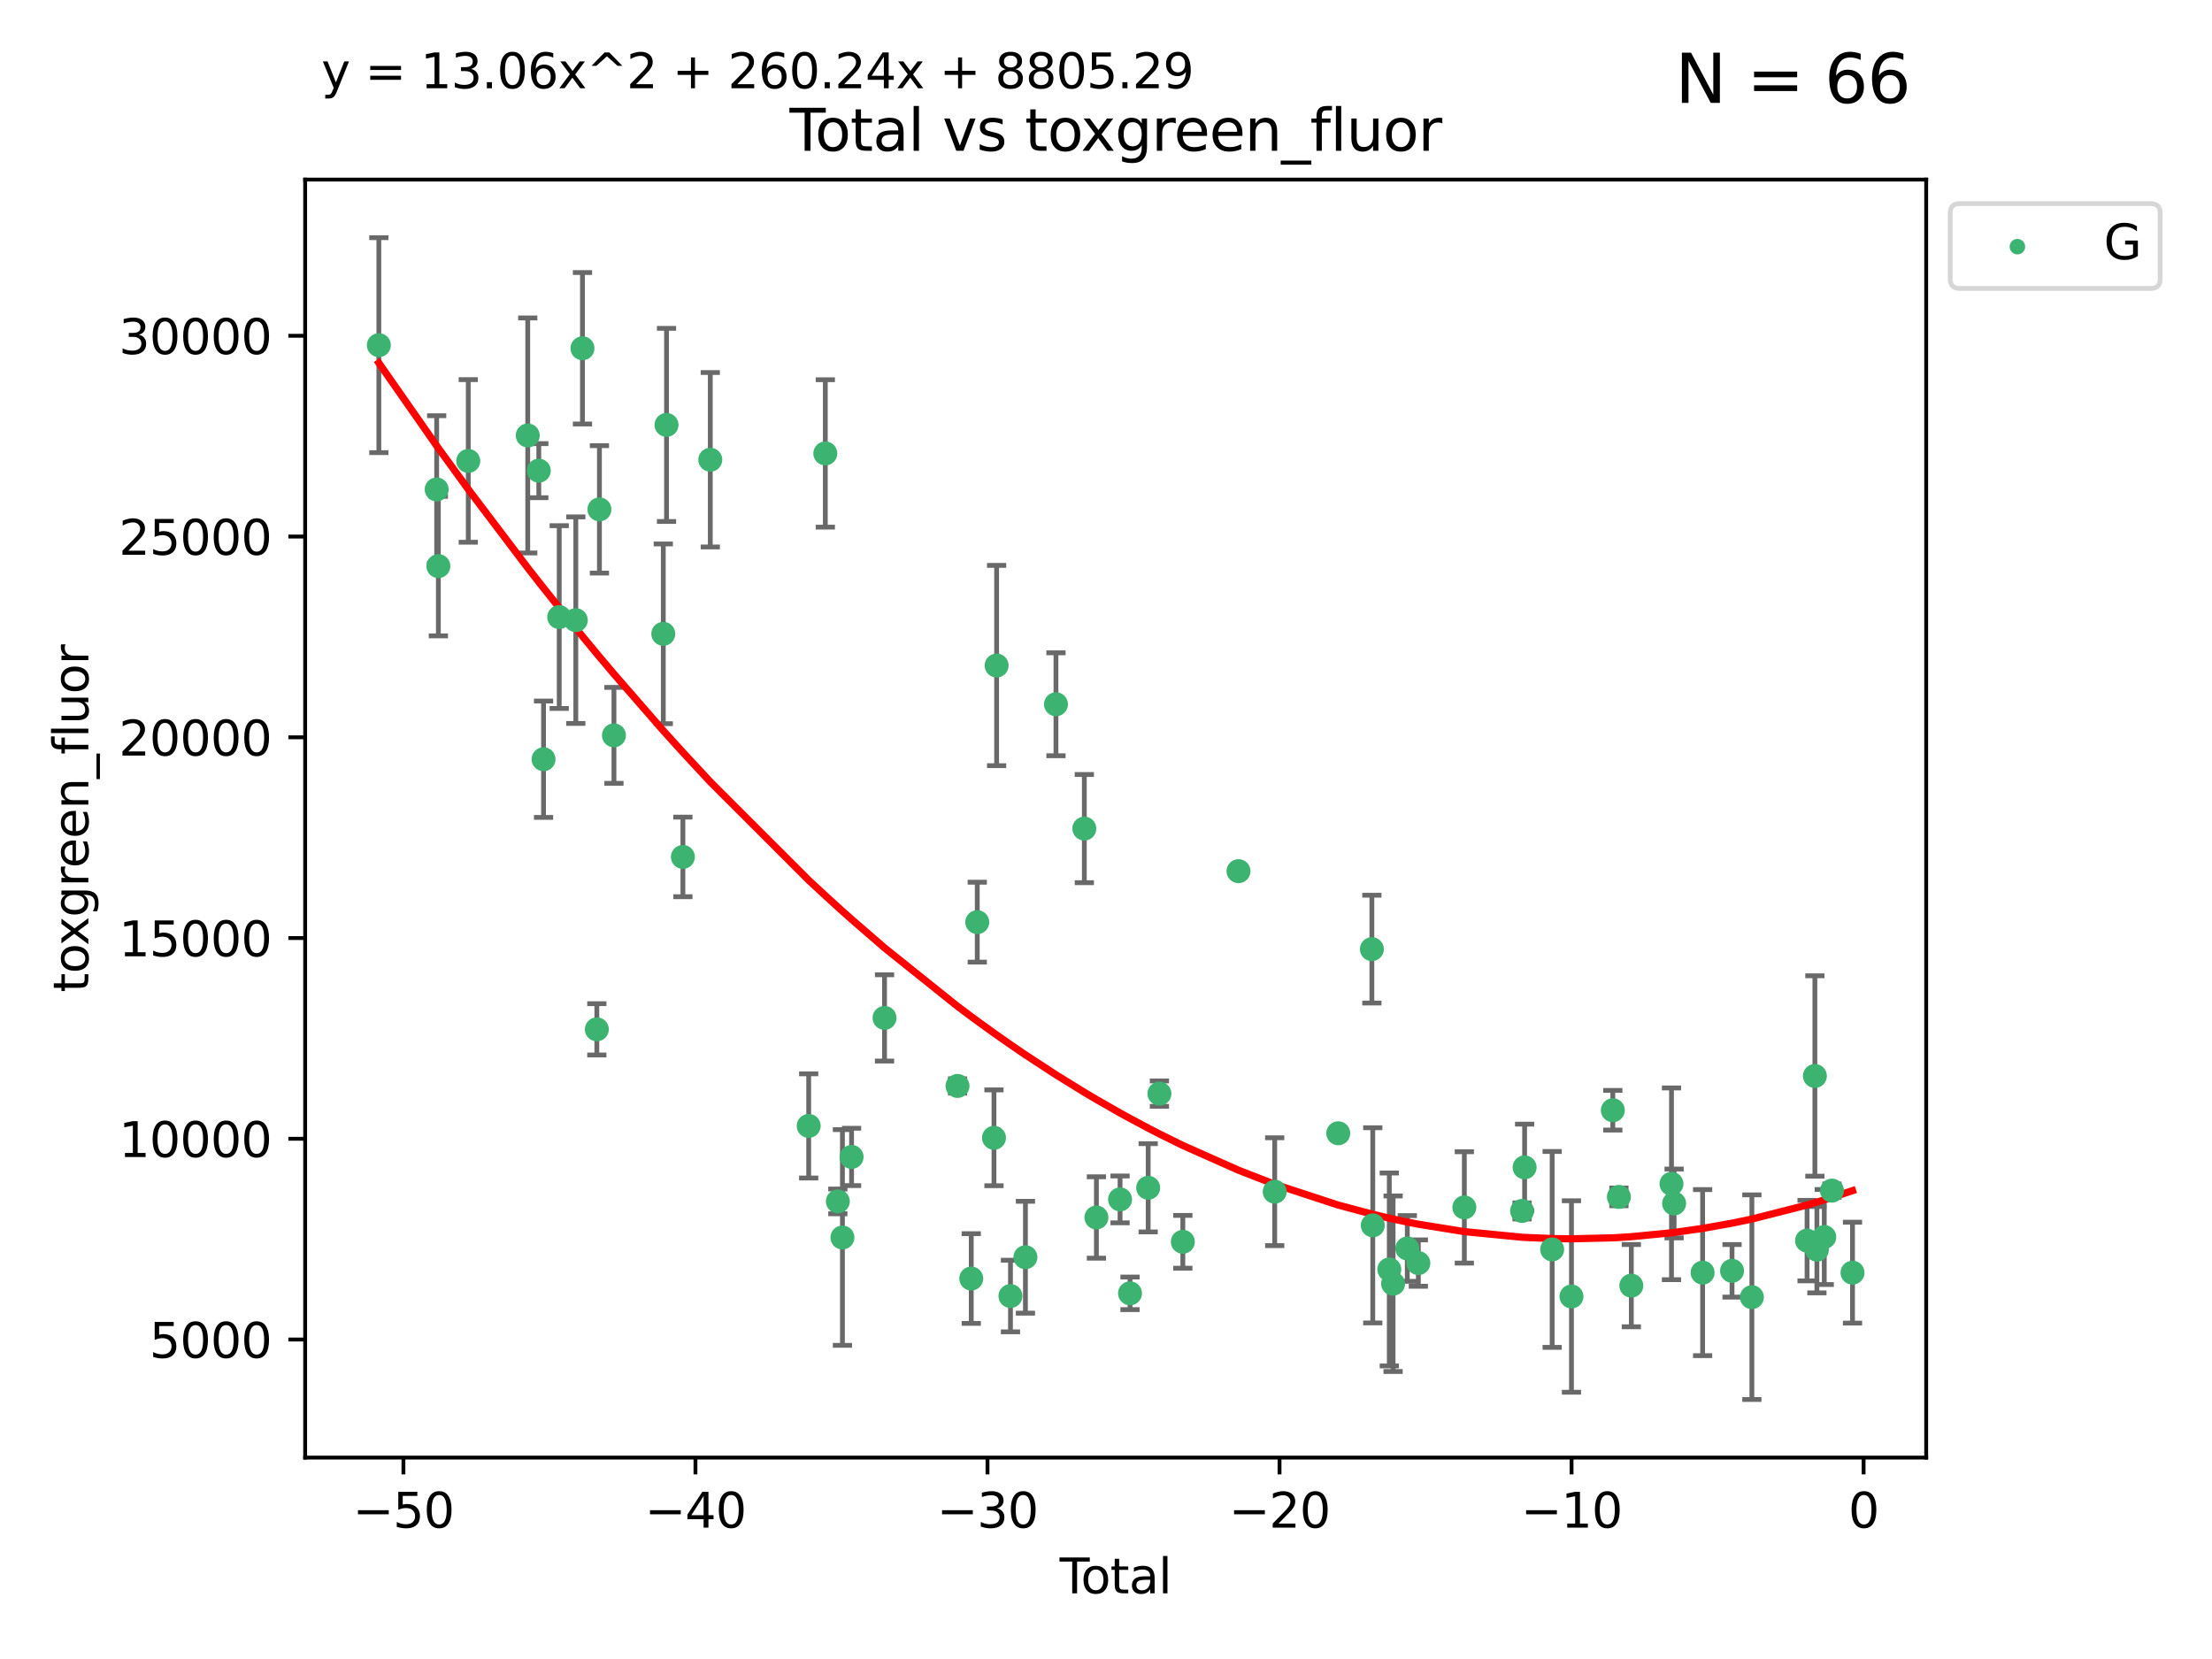 <?xml version="1.0" encoding="utf-8" standalone="no"?>
<!DOCTYPE svg PUBLIC "-//W3C//DTD SVG 1.1//EN"
  "http://www.w3.org/Graphics/SVG/1.1/DTD/svg11.dtd">
<svg xmlns:xlink="http://www.w3.org/1999/xlink" width="460.8pt" height="345.6pt" viewBox="0 0 460.8 345.6" xmlns="http://www.w3.org/2000/svg" version="1.1">
 <defs>
  <style type="text/css">*{stroke-linejoin: round; stroke-linecap: butt}</style>
 </defs>
 <g id="figure_1">
  <g id="patch_1">
   <path d="M 0 345.6 
L 460.8 345.6 
L 460.8 0 
L 0 0 
z
" style="fill: #ffffff"/>
  </g>
  <g id="axes_1">
   <g id="patch_2">
    <path d="M 63.571 303.64 
L 401.26 303.64 
L 401.26 37.411 
L 63.571 37.411 
z
" style="fill: #ffffff"/>
   </g>
   <g id="PathCollection_1">
    <defs>
     <path id="m3bc6a4ded2" d="M 0 1.118 
C 0.297 1.118 0.581 1 0.791 0.791 
C 1 0.581 1.118 0.297 1.118 0 
C 1.118 -0.297 1 -0.581 0.791 -0.791 
C 0.581 -1 0.297 -1.118 0 -1.118 
C -0.297 -1.118 -0.581 -1 -0.791 -0.791 
C -1 -0.581 -1.118 -0.297 -1.118 0 
C -1.118 0.297 -1 0.581 -0.791 0.791 
C -0.581 1 -0.297 1.118 0 1.118 
z
" style="stroke: #3cb371"/>
    </defs>
    <g clip-path="url(#pc336a205c4)">
     <use xlink:href="#m3bc6a4ded2" x="78.921" y="71.903" style="fill: #3cb371; stroke: #3cb371"/>
     <use xlink:href="#m3bc6a4ded2" x="90.966" y="101.956" style="fill: #3cb371; stroke: #3cb371"/>
     <use xlink:href="#m3bc6a4ded2" x="91.319" y="117.93" style="fill: #3cb371; stroke: #3cb371"/>
     <use xlink:href="#m3bc6a4ded2" x="97.547" y="96.023" style="fill: #3cb371; stroke: #3cb371"/>
     <use xlink:href="#m3bc6a4ded2" x="109.94" y="90.713" style="fill: #3cb371; stroke: #3cb371"/>
     <use xlink:href="#m3bc6a4ded2" x="112.241" y="98.049" style="fill: #3cb371; stroke: #3cb371"/>
     <use xlink:href="#m3bc6a4ded2" x="113.229" y="158.161" style="fill: #3cb371; stroke: #3cb371"/>
     <use xlink:href="#m3bc6a4ded2" x="116.497" y="128.55" style="fill: #3cb371; stroke: #3cb371"/>
     <use xlink:href="#m3bc6a4ded2" x="119.949" y="129.191" style="fill: #3cb371; stroke: #3cb371"/>
     <use xlink:href="#m3bc6a4ded2" x="121.338" y="72.551" style="fill: #3cb371; stroke: #3cb371"/>
     <use xlink:href="#m3bc6a4ded2" x="124.331" y="214.43" style="fill: #3cb371; stroke: #3cb371"/>
     <use xlink:href="#m3bc6a4ded2" x="124.871" y="106.114" style="fill: #3cb371; stroke: #3cb371"/>
     <use xlink:href="#m3bc6a4ded2" x="127.896" y="153.189" style="fill: #3cb371; stroke: #3cb371"/>
     <use xlink:href="#m3bc6a4ded2" x="138.175" y="132.036" style="fill: #3cb371; stroke: #3cb371"/>
     <use xlink:href="#m3bc6a4ded2" x="138.848" y="88.515" style="fill: #3cb371; stroke: #3cb371"/>
     <use xlink:href="#m3bc6a4ded2" x="142.26" y="178.512" style="fill: #3cb371; stroke: #3cb371"/>
     <use xlink:href="#m3bc6a4ded2" x="147.966" y="95.771" style="fill: #3cb371; stroke: #3cb371"/>
     <use xlink:href="#m3bc6a4ded2" x="168.466" y="234.549" style="fill: #3cb371; stroke: #3cb371"/>
     <use xlink:href="#m3bc6a4ded2" x="171.929" y="94.458" style="fill: #3cb371; stroke: #3cb371"/>
     <use xlink:href="#m3bc6a4ded2" x="174.538" y="250.272" style="fill: #3cb371; stroke: #3cb371"/>
     <use xlink:href="#m3bc6a4ded2" x="175.494" y="257.794" style="fill: #3cb371; stroke: #3cb371"/>
     <use xlink:href="#m3bc6a4ded2" x="177.398" y="241.009" style="fill: #3cb371; stroke: #3cb371"/>
     <use xlink:href="#m3bc6a4ded2" x="184.265" y="212.049" style="fill: #3cb371; stroke: #3cb371"/>
     <use xlink:href="#m3bc6a4ded2" x="199.47" y="226.222" style="fill: #3cb371; stroke: #3cb371"/>
     <use xlink:href="#m3bc6a4ded2" x="202.33" y="266.343" style="fill: #3cb371; stroke: #3cb371"/>
     <use xlink:href="#m3bc6a4ded2" x="203.583" y="192.1" style="fill: #3cb371; stroke: #3cb371"/>
     <use xlink:href="#m3bc6a4ded2" x="207.064" y="237.028" style="fill: #3cb371; stroke: #3cb371"/>
     <use xlink:href="#m3bc6a4ded2" x="207.614" y="138.643" style="fill: #3cb371; stroke: #3cb371"/>
     <use xlink:href="#m3bc6a4ded2" x="210.5" y="269.986" style="fill: #3cb371; stroke: #3cb371"/>
     <use xlink:href="#m3bc6a4ded2" x="213.616" y="261.902" style="fill: #3cb371; stroke: #3cb371"/>
     <use xlink:href="#m3bc6a4ded2" x="219.978" y="146.711" style="fill: #3cb371; stroke: #3cb371"/>
     <use xlink:href="#m3bc6a4ded2" x="225.886" y="172.609" style="fill: #3cb371; stroke: #3cb371"/>
     <use xlink:href="#m3bc6a4ded2" x="228.402" y="253.624" style="fill: #3cb371; stroke: #3cb371"/>
     <use xlink:href="#m3bc6a4ded2" x="233.33" y="249.859" style="fill: #3cb371; stroke: #3cb371"/>
     <use xlink:href="#m3bc6a4ded2" x="235.401" y="269.425" style="fill: #3cb371; stroke: #3cb371"/>
     <use xlink:href="#m3bc6a4ded2" x="239.187" y="247.437" style="fill: #3cb371; stroke: #3cb371"/>
     <use xlink:href="#m3bc6a4ded2" x="241.528" y="227.825" style="fill: #3cb371; stroke: #3cb371"/>
     <use xlink:href="#m3bc6a4ded2" x="246.406" y="258.69" style="fill: #3cb371; stroke: #3cb371"/>
     <use xlink:href="#m3bc6a4ded2" x="258.003" y="181.477" style="fill: #3cb371; stroke: #3cb371"/>
     <use xlink:href="#m3bc6a4ded2" x="265.545" y="248.251" style="fill: #3cb371; stroke: #3cb371"/>
     <use xlink:href="#m3bc6a4ded2" x="278.783" y="236.082" style="fill: #3cb371; stroke: #3cb371"/>
     <use xlink:href="#m3bc6a4ded2" x="285.787" y="197.722" style="fill: #3cb371; stroke: #3cb371"/>
     <use xlink:href="#m3bc6a4ded2" x="285.974" y="255.261" style="fill: #3cb371; stroke: #3cb371"/>
     <use xlink:href="#m3bc6a4ded2" x="289.417" y="264.452" style="fill: #3cb371; stroke: #3cb371"/>
     <use xlink:href="#m3bc6a4ded2" x="290.206" y="267.425" style="fill: #3cb371; stroke: #3cb371"/>
     <use xlink:href="#m3bc6a4ded2" x="293.164" y="260.078" style="fill: #3cb371; stroke: #3cb371"/>
     <use xlink:href="#m3bc6a4ded2" x="295.468" y="263.124" style="fill: #3cb371; stroke: #3cb371"/>
     <use xlink:href="#m3bc6a4ded2" x="305.049" y="251.525" style="fill: #3cb371; stroke: #3cb371"/>
     <use xlink:href="#m3bc6a4ded2" x="317.075" y="252.258" style="fill: #3cb371; stroke: #3cb371"/>
     <use xlink:href="#m3bc6a4ded2" x="317.605" y="243.185" style="fill: #3cb371; stroke: #3cb371"/>
     <use xlink:href="#m3bc6a4ded2" x="323.343" y="260.278" style="fill: #3cb371; stroke: #3cb371"/>
     <use xlink:href="#m3bc6a4ded2" x="327.364" y="270.081" style="fill: #3cb371; stroke: #3cb371"/>
     <use xlink:href="#m3bc6a4ded2" x="335.981" y="231.282" style="fill: #3cb371; stroke: #3cb371"/>
     <use xlink:href="#m3bc6a4ded2" x="337.246" y="249.333" style="fill: #3cb371; stroke: #3cb371"/>
     <use xlink:href="#m3bc6a4ded2" x="339.836" y="267.823" style="fill: #3cb371; stroke: #3cb371"/>
     <use xlink:href="#m3bc6a4ded2" x="348.201" y="246.613" style="fill: #3cb371; stroke: #3cb371"/>
     <use xlink:href="#m3bc6a4ded2" x="348.747" y="250.703" style="fill: #3cb371; stroke: #3cb371"/>
     <use xlink:href="#m3bc6a4ded2" x="354.686" y="265.112" style="fill: #3cb371; stroke: #3cb371"/>
     <use xlink:href="#m3bc6a4ded2" x="360.815" y="264.735" style="fill: #3cb371; stroke: #3cb371"/>
     <use xlink:href="#m3bc6a4ded2" x="364.948" y="270.224" style="fill: #3cb371; stroke: #3cb371"/>
     <use xlink:href="#m3bc6a4ded2" x="376.444" y="258.442" style="fill: #3cb371; stroke: #3cb371"/>
     <use xlink:href="#m3bc6a4ded2" x="378.073" y="224.145" style="fill: #3cb371; stroke: #3cb371"/>
     <use xlink:href="#m3bc6a4ded2" x="378.495" y="260.33" style="fill: #3cb371; stroke: #3cb371"/>
     <use xlink:href="#m3bc6a4ded2" x="380.027" y="257.694" style="fill: #3cb371; stroke: #3cb371"/>
     <use xlink:href="#m3bc6a4ded2" x="381.63" y="248.023" style="fill: #3cb371; stroke: #3cb371"/>
     <use xlink:href="#m3bc6a4ded2" x="385.911" y="265.118" style="fill: #3cb371; stroke: #3cb371"/>
    </g>
   </g>
   <g id="matplotlib.axis_1">
    <g id="xtick_1">
     <g id="line2d_1">
      <defs>
       <path id="m05dbd00914" d="M 0 0 
L 0 3.5 
" style="stroke: #000000; stroke-width: 0.8"/>
      </defs>
      <g>
       <use xlink:href="#m05dbd00914" x="84.041" y="303.64" style="stroke: #000000; stroke-width: 0.8"/>
      </g>
     </g>
     <g id="text_1">
      <!-- −50 -->
      <g transform="translate(73.488 318.238)scale(0.1 -0.1)">
       <defs>
        <path id="DejaVuSans-2212" d="M 678 2272 
L 4684 2272 
L 4684 1741 
L 678 1741 
L 678 2272 
z
" transform="scale(0.016)"/>
        <path id="DejaVuSans-35" d="M 691 4666 
L 3169 4666 
L 3169 4134 
L 1269 4134 
L 1269 2991 
Q 1406 3038 1543 3061 
Q 1681 3084 1819 3084 
Q 2600 3084 3056 2656 
Q 3513 2228 3513 1497 
Q 3513 744 3044 326 
Q 2575 -91 1722 -91 
Q 1428 -91 1123 -41 
Q 819 9 494 109 
L 494 744 
Q 775 591 1075 516 
Q 1375 441 1709 441 
Q 2250 441 2565 725 
Q 2881 1009 2881 1497 
Q 2881 1984 2565 2268 
Q 2250 2553 1709 2553 
Q 1456 2553 1204 2497 
Q 953 2441 691 2322 
L 691 4666 
z
" transform="scale(0.016)"/>
        <path id="DejaVuSans-30" d="M 2034 4250 
Q 1547 4250 1301 3770 
Q 1056 3291 1056 2328 
Q 1056 1369 1301 889 
Q 1547 409 2034 409 
Q 2525 409 2770 889 
Q 3016 1369 3016 2328 
Q 3016 3291 2770 3770 
Q 2525 4250 2034 4250 
z
M 2034 4750 
Q 2819 4750 3233 4129 
Q 3647 3509 3647 2328 
Q 3647 1150 3233 529 
Q 2819 -91 2034 -91 
Q 1250 -91 836 529 
Q 422 1150 422 2328 
Q 422 3509 836 4129 
Q 1250 4750 2034 4750 
z
" transform="scale(0.016)"/>
       </defs>
       <use xlink:href="#DejaVuSans-2212"/>
       <use xlink:href="#DejaVuSans-35" x="83.789"/>
       <use xlink:href="#DejaVuSans-30" x="147.412"/>
      </g>
     </g>
    </g>
    <g id="xtick_2">
     <g id="line2d_2">
      <g>
       <use xlink:href="#m05dbd00914" x="144.877" y="303.64" style="stroke: #000000; stroke-width: 0.8"/>
      </g>
     </g>
     <g id="text_2">
      <!-- −40 -->
      <g transform="translate(134.325 318.238)scale(0.1 -0.1)">
       <defs>
        <path id="DejaVuSans-34" d="M 2419 4116 
L 825 1625 
L 2419 1625 
L 2419 4116 
z
M 2253 4666 
L 3047 4666 
L 3047 1625 
L 3713 1625 
L 3713 1100 
L 3047 1100 
L 3047 0 
L 2419 0 
L 2419 1100 
L 313 1100 
L 313 1709 
L 2253 4666 
z
" transform="scale(0.016)"/>
       </defs>
       <use xlink:href="#DejaVuSans-2212"/>
       <use xlink:href="#DejaVuSans-34" x="83.789"/>
       <use xlink:href="#DejaVuSans-30" x="147.412"/>
      </g>
     </g>
    </g>
    <g id="xtick_3">
     <g id="line2d_3">
      <g>
       <use xlink:href="#m05dbd00914" x="205.713" y="303.64" style="stroke: #000000; stroke-width: 0.8"/>
      </g>
     </g>
     <g id="text_3">
      <!-- −30 -->
      <g transform="translate(195.161 318.238)scale(0.1 -0.1)">
       <defs>
        <path id="DejaVuSans-33" d="M 2597 2516 
Q 3050 2419 3304 2112 
Q 3559 1806 3559 1356 
Q 3559 666 3084 287 
Q 2609 -91 1734 -91 
Q 1441 -91 1130 -33 
Q 819 25 488 141 
L 488 750 
Q 750 597 1062 519 
Q 1375 441 1716 441 
Q 2309 441 2620 675 
Q 2931 909 2931 1356 
Q 2931 1769 2642 2001 
Q 2353 2234 1838 2234 
L 1294 2234 
L 1294 2753 
L 1863 2753 
Q 2328 2753 2575 2939 
Q 2822 3125 2822 3475 
Q 2822 3834 2567 4026 
Q 2313 4219 1838 4219 
Q 1578 4219 1281 4162 
Q 984 4106 628 3988 
L 628 4550 
Q 988 4650 1302 4700 
Q 1616 4750 1894 4750 
Q 2613 4750 3031 4423 
Q 3450 4097 3450 3541 
Q 3450 3153 3228 2886 
Q 3006 2619 2597 2516 
z
" transform="scale(0.016)"/>
       </defs>
       <use xlink:href="#DejaVuSans-2212"/>
       <use xlink:href="#DejaVuSans-33" x="83.789"/>
       <use xlink:href="#DejaVuSans-30" x="147.412"/>
      </g>
     </g>
    </g>
    <g id="xtick_4">
     <g id="line2d_4">
      <g>
       <use xlink:href="#m05dbd00914" x="266.549" y="303.64" style="stroke: #000000; stroke-width: 0.8"/>
      </g>
     </g>
     <g id="text_4">
      <!-- −20 -->
      <g transform="translate(255.997 318.238)scale(0.1 -0.1)">
       <defs>
        <path id="DejaVuSans-32" d="M 1228 531 
L 3431 531 
L 3431 0 
L 469 0 
L 469 531 
Q 828 903 1448 1529 
Q 2069 2156 2228 2338 
Q 2531 2678 2651 2914 
Q 2772 3150 2772 3378 
Q 2772 3750 2511 3984 
Q 2250 4219 1831 4219 
Q 1534 4219 1204 4116 
Q 875 4013 500 3803 
L 500 4441 
Q 881 4594 1212 4672 
Q 1544 4750 1819 4750 
Q 2544 4750 2975 4387 
Q 3406 4025 3406 3419 
Q 3406 3131 3298 2873 
Q 3191 2616 2906 2266 
Q 2828 2175 2409 1742 
Q 1991 1309 1228 531 
z
" transform="scale(0.016)"/>
       </defs>
       <use xlink:href="#DejaVuSans-2212"/>
       <use xlink:href="#DejaVuSans-32" x="83.789"/>
       <use xlink:href="#DejaVuSans-30" x="147.412"/>
      </g>
     </g>
    </g>
    <g id="xtick_5">
     <g id="line2d_5">
      <g>
       <use xlink:href="#m05dbd00914" x="327.385" y="303.64" style="stroke: #000000; stroke-width: 0.8"/>
      </g>
     </g>
     <g id="text_5">
      <!-- −10 -->
      <g transform="translate(316.833 318.238)scale(0.1 -0.1)">
       <defs>
        <path id="DejaVuSans-31" d="M 794 531 
L 1825 531 
L 1825 4091 
L 703 3866 
L 703 4441 
L 1819 4666 
L 2450 4666 
L 2450 531 
L 3481 531 
L 3481 0 
L 794 0 
L 794 531 
z
" transform="scale(0.016)"/>
       </defs>
       <use xlink:href="#DejaVuSans-2212"/>
       <use xlink:href="#DejaVuSans-31" x="83.789"/>
       <use xlink:href="#DejaVuSans-30" x="147.412"/>
      </g>
     </g>
    </g>
    <g id="xtick_6">
     <g id="line2d_6">
      <g>
       <use xlink:href="#m05dbd00914" x="388.221" y="303.64" style="stroke: #000000; stroke-width: 0.8"/>
      </g>
     </g>
     <g id="text_6">
      <!-- 0 -->
      <g transform="translate(385.04 318.238)scale(0.1 -0.1)">
       <use xlink:href="#DejaVuSans-30"/>
      </g>
     </g>
    </g>
    <g id="text_7">
     <!-- Total -->
     <g transform="translate(220.739 331.917)scale(0.1 -0.1)">
      <defs>
       <path id="DejaVuSans-54" d="M -19 4666 
L 3928 4666 
L 3928 4134 
L 2272 4134 
L 2272 0 
L 1638 0 
L 1638 4134 
L -19 4134 
L -19 4666 
z
" transform="scale(0.016)"/>
       <path id="DejaVuSans-6f" d="M 1959 3097 
Q 1497 3097 1228 2736 
Q 959 2375 959 1747 
Q 959 1119 1226 758 
Q 1494 397 1959 397 
Q 2419 397 2687 759 
Q 2956 1122 2956 1747 
Q 2956 2369 2687 2733 
Q 2419 3097 1959 3097 
z
M 1959 3584 
Q 2709 3584 3137 3096 
Q 3566 2609 3566 1747 
Q 3566 888 3137 398 
Q 2709 -91 1959 -91 
Q 1206 -91 779 398 
Q 353 888 353 1747 
Q 353 2609 779 3096 
Q 1206 3584 1959 3584 
z
" transform="scale(0.016)"/>
       <path id="DejaVuSans-74" d="M 1172 4494 
L 1172 3500 
L 2356 3500 
L 2356 3053 
L 1172 3053 
L 1172 1153 
Q 1172 725 1289 603 
Q 1406 481 1766 481 
L 2356 481 
L 2356 0 
L 1766 0 
Q 1100 0 847 248 
Q 594 497 594 1153 
L 594 3053 
L 172 3053 
L 172 3500 
L 594 3500 
L 594 4494 
L 1172 4494 
z
" transform="scale(0.016)"/>
       <path id="DejaVuSans-61" d="M 2194 1759 
Q 1497 1759 1228 1600 
Q 959 1441 959 1056 
Q 959 750 1161 570 
Q 1363 391 1709 391 
Q 2188 391 2477 730 
Q 2766 1069 2766 1631 
L 2766 1759 
L 2194 1759 
z
M 3341 1997 
L 3341 0 
L 2766 0 
L 2766 531 
Q 2569 213 2275 61 
Q 1981 -91 1556 -91 
Q 1019 -91 701 211 
Q 384 513 384 1019 
Q 384 1609 779 1909 
Q 1175 2209 1959 2209 
L 2766 2209 
L 2766 2266 
Q 2766 2663 2505 2880 
Q 2244 3097 1772 3097 
Q 1472 3097 1187 3025 
Q 903 2953 641 2809 
L 641 3341 
Q 956 3463 1253 3523 
Q 1550 3584 1831 3584 
Q 2591 3584 2966 3190 
Q 3341 2797 3341 1997 
z
" transform="scale(0.016)"/>
       <path id="DejaVuSans-6c" d="M 603 4863 
L 1178 4863 
L 1178 0 
L 603 0 
L 603 4863 
z
" transform="scale(0.016)"/>
      </defs>
      <use xlink:href="#DejaVuSans-54"/>
      <use xlink:href="#DejaVuSans-6f" x="44.084"/>
      <use xlink:href="#DejaVuSans-74" x="105.266"/>
      <use xlink:href="#DejaVuSans-61" x="144.475"/>
      <use xlink:href="#DejaVuSans-6c" x="205.754"/>
     </g>
    </g>
   </g>
   <g id="matplotlib.axis_2">
    <g id="ytick_1">
     <g id="line2d_7">
      <defs>
       <path id="m17fc3a6690" d="M 0 0 
L -3.5 0 
" style="stroke: #000000; stroke-width: 0.8"/>
      </defs>
      <g>
       <use xlink:href="#m17fc3a6690" x="63.571" y="279.049" style="stroke: #000000; stroke-width: 0.8"/>
      </g>
     </g>
     <g id="text_8">
      <!-- 5000 -->
      <g transform="translate(31.121 282.848)scale(0.1 -0.1)">
       <use xlink:href="#DejaVuSans-35"/>
       <use xlink:href="#DejaVuSans-30" x="63.623"/>
       <use xlink:href="#DejaVuSans-30" x="127.246"/>
       <use xlink:href="#DejaVuSans-30" x="190.869"/>
      </g>
     </g>
    </g>
    <g id="ytick_2">
     <g id="line2d_8">
      <g>
       <use xlink:href="#m17fc3a6690" x="63.571" y="237.23" style="stroke: #000000; stroke-width: 0.8"/>
      </g>
     </g>
     <g id="text_9">
      <!-- 10000 -->
      <g transform="translate(24.759 241.029)scale(0.1 -0.1)">
       <use xlink:href="#DejaVuSans-31"/>
       <use xlink:href="#DejaVuSans-30" x="63.623"/>
       <use xlink:href="#DejaVuSans-30" x="127.246"/>
       <use xlink:href="#DejaVuSans-30" x="190.869"/>
       <use xlink:href="#DejaVuSans-30" x="254.492"/>
      </g>
     </g>
    </g>
    <g id="ytick_3">
     <g id="line2d_9">
      <g>
       <use xlink:href="#m17fc3a6690" x="63.571" y="195.411" style="stroke: #000000; stroke-width: 0.8"/>
      </g>
     </g>
     <g id="text_10">
      <!-- 15000 -->
      <g transform="translate(24.759 199.21)scale(0.1 -0.1)">
       <use xlink:href="#DejaVuSans-31"/>
       <use xlink:href="#DejaVuSans-35" x="63.623"/>
       <use xlink:href="#DejaVuSans-30" x="127.246"/>
       <use xlink:href="#DejaVuSans-30" x="190.869"/>
       <use xlink:href="#DejaVuSans-30" x="254.492"/>
      </g>
     </g>
    </g>
    <g id="ytick_4">
     <g id="line2d_10">
      <g>
       <use xlink:href="#m17fc3a6690" x="63.571" y="153.591" style="stroke: #000000; stroke-width: 0.8"/>
      </g>
     </g>
     <g id="text_11">
      <!-- 20000 -->
      <g transform="translate(24.759 157.391)scale(0.1 -0.1)">
       <use xlink:href="#DejaVuSans-32"/>
       <use xlink:href="#DejaVuSans-30" x="63.623"/>
       <use xlink:href="#DejaVuSans-30" x="127.246"/>
       <use xlink:href="#DejaVuSans-30" x="190.869"/>
       <use xlink:href="#DejaVuSans-30" x="254.492"/>
      </g>
     </g>
    </g>
    <g id="ytick_5">
     <g id="line2d_11">
      <g>
       <use xlink:href="#m17fc3a6690" x="63.571" y="111.772" style="stroke: #000000; stroke-width: 0.8"/>
      </g>
     </g>
     <g id="text_12">
      <!-- 25000 -->
      <g transform="translate(24.759 115.571)scale(0.1 -0.1)">
       <use xlink:href="#DejaVuSans-32"/>
       <use xlink:href="#DejaVuSans-35" x="63.623"/>
       <use xlink:href="#DejaVuSans-30" x="127.246"/>
       <use xlink:href="#DejaVuSans-30" x="190.869"/>
       <use xlink:href="#DejaVuSans-30" x="254.492"/>
      </g>
     </g>
    </g>
    <g id="ytick_6">
     <g id="line2d_12">
      <g>
       <use xlink:href="#m17fc3a6690" x="63.571" y="69.953" style="stroke: #000000; stroke-width: 0.8"/>
      </g>
     </g>
     <g id="text_13">
      <!-- 30000 -->
      <g transform="translate(24.759 73.752)scale(0.1 -0.1)">
       <use xlink:href="#DejaVuSans-33"/>
       <use xlink:href="#DejaVuSans-30" x="63.623"/>
       <use xlink:href="#DejaVuSans-30" x="127.246"/>
       <use xlink:href="#DejaVuSans-30" x="190.869"/>
       <use xlink:href="#DejaVuSans-30" x="254.492"/>
      </g>
     </g>
    </g>
    <g id="text_14">
     <!-- toxgreen_fluor -->
     <g transform="translate(18.401 206.72)rotate(-90)scale(0.1 -0.1)">
      <defs>
       <path id="DejaVuSans-78" d="M 3513 3500 
L 2247 1797 
L 3578 0 
L 2900 0 
L 1881 1375 
L 863 0 
L 184 0 
L 1544 1831 
L 300 3500 
L 978 3500 
L 1906 2253 
L 2834 3500 
L 3513 3500 
z
" transform="scale(0.016)"/>
       <path id="DejaVuSans-67" d="M 2906 1791 
Q 2906 2416 2648 2759 
Q 2391 3103 1925 3103 
Q 1463 3103 1205 2759 
Q 947 2416 947 1791 
Q 947 1169 1205 825 
Q 1463 481 1925 481 
Q 2391 481 2648 825 
Q 2906 1169 2906 1791 
z
M 3481 434 
Q 3481 -459 3084 -895 
Q 2688 -1331 1869 -1331 
Q 1566 -1331 1297 -1286 
Q 1028 -1241 775 -1147 
L 775 -588 
Q 1028 -725 1275 -790 
Q 1522 -856 1778 -856 
Q 2344 -856 2625 -561 
Q 2906 -266 2906 331 
L 2906 616 
Q 2728 306 2450 153 
Q 2172 0 1784 0 
Q 1141 0 747 490 
Q 353 981 353 1791 
Q 353 2603 747 3093 
Q 1141 3584 1784 3584 
Q 2172 3584 2450 3431 
Q 2728 3278 2906 2969 
L 2906 3500 
L 3481 3500 
L 3481 434 
z
" transform="scale(0.016)"/>
       <path id="DejaVuSans-72" d="M 2631 2963 
Q 2534 3019 2420 3045 
Q 2306 3072 2169 3072 
Q 1681 3072 1420 2755 
Q 1159 2438 1159 1844 
L 1159 0 
L 581 0 
L 581 3500 
L 1159 3500 
L 1159 2956 
Q 1341 3275 1631 3429 
Q 1922 3584 2338 3584 
Q 2397 3584 2469 3576 
Q 2541 3569 2628 3553 
L 2631 2963 
z
" transform="scale(0.016)"/>
       <path id="DejaVuSans-65" d="M 3597 1894 
L 3597 1613 
L 953 1613 
Q 991 1019 1311 708 
Q 1631 397 2203 397 
Q 2534 397 2845 478 
Q 3156 559 3463 722 
L 3463 178 
Q 3153 47 2828 -22 
Q 2503 -91 2169 -91 
Q 1331 -91 842 396 
Q 353 884 353 1716 
Q 353 2575 817 3079 
Q 1281 3584 2069 3584 
Q 2775 3584 3186 3129 
Q 3597 2675 3597 1894 
z
M 3022 2063 
Q 3016 2534 2758 2815 
Q 2500 3097 2075 3097 
Q 1594 3097 1305 2825 
Q 1016 2553 972 2059 
L 3022 2063 
z
" transform="scale(0.016)"/>
       <path id="DejaVuSans-6e" d="M 3513 2113 
L 3513 0 
L 2938 0 
L 2938 2094 
Q 2938 2591 2744 2837 
Q 2550 3084 2163 3084 
Q 1697 3084 1428 2787 
Q 1159 2491 1159 1978 
L 1159 0 
L 581 0 
L 581 3500 
L 1159 3500 
L 1159 2956 
Q 1366 3272 1645 3428 
Q 1925 3584 2291 3584 
Q 2894 3584 3203 3211 
Q 3513 2838 3513 2113 
z
" transform="scale(0.016)"/>
       <path id="DejaVuSans-5f" d="M 3263 -1063 
L 3263 -1509 
L -63 -1509 
L -63 -1063 
L 3263 -1063 
z
" transform="scale(0.016)"/>
       <path id="DejaVuSans-66" d="M 2375 4863 
L 2375 4384 
L 1825 4384 
Q 1516 4384 1395 4259 
Q 1275 4134 1275 3809 
L 1275 3500 
L 2222 3500 
L 2222 3053 
L 1275 3053 
L 1275 0 
L 697 0 
L 697 3053 
L 147 3053 
L 147 3500 
L 697 3500 
L 697 3744 
Q 697 4328 969 4595 
Q 1241 4863 1831 4863 
L 2375 4863 
z
" transform="scale(0.016)"/>
       <path id="DejaVuSans-75" d="M 544 1381 
L 544 3500 
L 1119 3500 
L 1119 1403 
Q 1119 906 1312 657 
Q 1506 409 1894 409 
Q 2359 409 2629 706 
Q 2900 1003 2900 1516 
L 2900 3500 
L 3475 3500 
L 3475 0 
L 2900 0 
L 2900 538 
Q 2691 219 2414 64 
Q 2138 -91 1772 -91 
Q 1169 -91 856 284 
Q 544 659 544 1381 
z
M 1991 3584 
L 1991 3584 
z
" transform="scale(0.016)"/>
      </defs>
      <use xlink:href="#DejaVuSans-74"/>
      <use xlink:href="#DejaVuSans-6f" x="39.209"/>
      <use xlink:href="#DejaVuSans-78" x="97.266"/>
      <use xlink:href="#DejaVuSans-67" x="156.445"/>
      <use xlink:href="#DejaVuSans-72" x="219.922"/>
      <use xlink:href="#DejaVuSans-65" x="258.785"/>
      <use xlink:href="#DejaVuSans-65" x="320.309"/>
      <use xlink:href="#DejaVuSans-6e" x="381.832"/>
      <use xlink:href="#DejaVuSans-5f" x="445.211"/>
      <use xlink:href="#DejaVuSans-66" x="495.211"/>
      <use xlink:href="#DejaVuSans-6c" x="530.416"/>
      <use xlink:href="#DejaVuSans-75" x="558.199"/>
      <use xlink:href="#DejaVuSans-6f" x="621.578"/>
      <use xlink:href="#DejaVuSans-72" x="682.76"/>
     </g>
    </g>
   </g>
   <g id="LineCollection_1">
    <path d="M 78.921 94.293 
L 78.921 49.513 
" clip-path="url(#pc336a205c4)" style="fill: none; stroke: #696969"/>
    <path d="M 90.966 117.313 
L 90.966 86.598 
" clip-path="url(#pc336a205c4)" style="fill: none; stroke: #696969"/>
    <path d="M 91.319 132.466 
L 91.319 103.394 
" clip-path="url(#pc336a205c4)" style="fill: none; stroke: #696969"/>
    <path d="M 97.547 112.961 
L 97.547 79.084 
" clip-path="url(#pc336a205c4)" style="fill: none; stroke: #696969"/>
    <path d="M 109.94 115.194 
L 109.94 66.232 
" clip-path="url(#pc336a205c4)" style="fill: none; stroke: #696969"/>
    <path d="M 112.241 103.68 
L 112.241 92.417 
" clip-path="url(#pc336a205c4)" style="fill: none; stroke: #696969"/>
    <path d="M 113.229 170.285 
L 113.229 146.038 
" clip-path="url(#pc336a205c4)" style="fill: none; stroke: #696969"/>
    <path d="M 116.497 147.588 
L 116.497 109.512 
" clip-path="url(#pc336a205c4)" style="fill: none; stroke: #696969"/>
    <path d="M 119.949 150.703 
L 119.949 107.679 
" clip-path="url(#pc336a205c4)" style="fill: none; stroke: #696969"/>
    <path d="M 121.338 88.326 
L 121.338 56.777 
" clip-path="url(#pc336a205c4)" style="fill: none; stroke: #696969"/>
    <path d="M 124.331 219.77 
L 124.331 209.09 
" clip-path="url(#pc336a205c4)" style="fill: none; stroke: #696969"/>
    <path d="M 124.871 119.387 
L 124.871 92.841 
" clip-path="url(#pc336a205c4)" style="fill: none; stroke: #696969"/>
    <path d="M 127.896 163.182 
L 127.896 143.196 
" clip-path="url(#pc336a205c4)" style="fill: none; stroke: #696969"/>
    <path d="M 138.175 150.758 
L 138.175 113.313 
" clip-path="url(#pc336a205c4)" style="fill: none; stroke: #696969"/>
    <path d="M 138.848 108.63 
L 138.848 68.4 
" clip-path="url(#pc336a205c4)" style="fill: none; stroke: #696969"/>
    <path d="M 142.26 186.801 
L 142.26 170.222 
" clip-path="url(#pc336a205c4)" style="fill: none; stroke: #696969"/>
    <path d="M 147.966 113.937 
L 147.966 77.605 
" clip-path="url(#pc336a205c4)" style="fill: none; stroke: #696969"/>
    <path d="M 168.466 245.402 
L 168.466 223.696 
" clip-path="url(#pc336a205c4)" style="fill: none; stroke: #696969"/>
    <path d="M 171.929 109.813 
L 171.929 79.102 
" clip-path="url(#pc336a205c4)" style="fill: none; stroke: #696969"/>
    <path d="M 174.538 252.848 
L 174.538 247.696 
" clip-path="url(#pc336a205c4)" style="fill: none; stroke: #696969"/>
    <path d="M 175.494 280.262 
L 175.494 235.325 
" clip-path="url(#pc336a205c4)" style="fill: none; stroke: #696969"/>
    <path d="M 177.398 246.979 
L 177.398 235.038 
" clip-path="url(#pc336a205c4)" style="fill: none; stroke: #696969"/>
    <path d="M 184.265 221.036 
L 184.265 203.063 
" clip-path="url(#pc336a205c4)" style="fill: none; stroke: #696969"/>
    <path d="M 199.47 227.715 
L 199.47 224.729 
" clip-path="url(#pc336a205c4)" style="fill: none; stroke: #696969"/>
    <path d="M 202.33 275.685 
L 202.33 257.001 
" clip-path="url(#pc336a205c4)" style="fill: none; stroke: #696969"/>
    <path d="M 203.583 200.42 
L 203.583 183.779 
" clip-path="url(#pc336a205c4)" style="fill: none; stroke: #696969"/>
    <path d="M 207.064 247.009 
L 207.064 227.047 
" clip-path="url(#pc336a205c4)" style="fill: none; stroke: #696969"/>
    <path d="M 207.614 159.504 
L 207.614 117.782 
" clip-path="url(#pc336a205c4)" style="fill: none; stroke: #696969"/>
    <path d="M 210.5 277.443 
L 210.5 262.529 
" clip-path="url(#pc336a205c4)" style="fill: none; stroke: #696969"/>
    <path d="M 213.616 273.554 
L 213.616 250.251 
" clip-path="url(#pc336a205c4)" style="fill: none; stroke: #696969"/>
    <path d="M 219.978 157.433 
L 219.978 135.99 
" clip-path="url(#pc336a205c4)" style="fill: none; stroke: #696969"/>
    <path d="M 225.886 183.877 
L 225.886 161.342 
" clip-path="url(#pc336a205c4)" style="fill: none; stroke: #696969"/>
    <path d="M 228.402 262.103 
L 228.402 245.145 
" clip-path="url(#pc336a205c4)" style="fill: none; stroke: #696969"/>
    <path d="M 233.33 254.739 
L 233.33 244.978 
" clip-path="url(#pc336a205c4)" style="fill: none; stroke: #696969"/>
    <path d="M 235.401 272.819 
L 235.401 266.031 
" clip-path="url(#pc336a205c4)" style="fill: none; stroke: #696969"/>
    <path d="M 239.187 256.632 
L 239.187 238.242 
" clip-path="url(#pc336a205c4)" style="fill: none; stroke: #696969"/>
    <path d="M 241.528 230.471 
L 241.528 225.179 
" clip-path="url(#pc336a205c4)" style="fill: none; stroke: #696969"/>
    <path d="M 246.406 264.193 
L 246.406 253.187 
" clip-path="url(#pc336a205c4)" style="fill: none; stroke: #696969"/>
    <path d="M 258.003 182.257 
L 258.003 180.698 
" clip-path="url(#pc336a205c4)" style="fill: none; stroke: #696969"/>
    <path d="M 265.545 259.486 
L 265.545 237.016 
" clip-path="url(#pc336a205c4)" style="fill: none; stroke: #696969"/>
    <path d="M 278.783 236.94 
L 278.783 235.224 
" clip-path="url(#pc336a205c4)" style="fill: none; stroke: #696969"/>
    <path d="M 285.787 208.954 
L 285.787 186.489 
" clip-path="url(#pc336a205c4)" style="fill: none; stroke: #696969"/>
    <path d="M 285.974 275.59 
L 285.974 234.932 
" clip-path="url(#pc336a205c4)" style="fill: none; stroke: #696969"/>
    <path d="M 289.417 284.544 
L 289.417 244.361 
" clip-path="url(#pc336a205c4)" style="fill: none; stroke: #696969"/>
    <path d="M 290.206 285.709 
L 290.206 249.141 
" clip-path="url(#pc336a205c4)" style="fill: none; stroke: #696969"/>
    <path d="M 293.164 266.926 
L 293.164 253.23 
" clip-path="url(#pc336a205c4)" style="fill: none; stroke: #696969"/>
    <path d="M 295.468 267.954 
L 295.468 258.293 
" clip-path="url(#pc336a205c4)" style="fill: none; stroke: #696969"/>
    <path d="M 305.049 263.125 
L 305.049 239.924 
" clip-path="url(#pc336a205c4)" style="fill: none; stroke: #696969"/>
    <path d="M 317.075 253.935 
L 317.075 250.582 
" clip-path="url(#pc336a205c4)" style="fill: none; stroke: #696969"/>
    <path d="M 317.605 252.19 
L 317.605 234.181 
" clip-path="url(#pc336a205c4)" style="fill: none; stroke: #696969"/>
    <path d="M 323.343 280.683 
L 323.343 239.873 
" clip-path="url(#pc336a205c4)" style="fill: none; stroke: #696969"/>
    <path d="M 327.364 290.024 
L 327.364 250.138 
" clip-path="url(#pc336a205c4)" style="fill: none; stroke: #696969"/>
    <path d="M 335.981 235.413 
L 335.981 227.15 
" clip-path="url(#pc336a205c4)" style="fill: none; stroke: #696969"/>
    <path d="M 337.246 251.184 
L 337.246 247.483 
" clip-path="url(#pc336a205c4)" style="fill: none; stroke: #696969"/>
    <path d="M 339.836 276.395 
L 339.836 259.251 
" clip-path="url(#pc336a205c4)" style="fill: none; stroke: #696969"/>
    <path d="M 348.201 266.586 
L 348.201 226.639 
" clip-path="url(#pc336a205c4)" style="fill: none; stroke: #696969"/>
    <path d="M 348.747 257.875 
L 348.747 243.531 
" clip-path="url(#pc336a205c4)" style="fill: none; stroke: #696969"/>
    <path d="M 354.686 282.413 
L 354.686 247.811 
" clip-path="url(#pc336a205c4)" style="fill: none; stroke: #696969"/>
    <path d="M 360.815 270.212 
L 360.815 259.259 
" clip-path="url(#pc336a205c4)" style="fill: none; stroke: #696969"/>
    <path d="M 364.948 291.539 
L 364.948 248.91 
" clip-path="url(#pc336a205c4)" style="fill: none; stroke: #696969"/>
    <path d="M 376.444 266.831 
L 376.444 250.053 
" clip-path="url(#pc336a205c4)" style="fill: none; stroke: #696969"/>
    <path d="M 378.073 245.018 
L 378.073 203.272 
" clip-path="url(#pc336a205c4)" style="fill: none; stroke: #696969"/>
    <path d="M 378.495 269.329 
L 378.495 251.331 
" clip-path="url(#pc336a205c4)" style="fill: none; stroke: #696969"/>
    <path d="M 380.027 267.593 
L 380.027 247.795 
" clip-path="url(#pc336a205c4)" style="fill: none; stroke: #696969"/>
    <path d="M 381.63 249.411 
L 381.63 246.635 
" clip-path="url(#pc336a205c4)" style="fill: none; stroke: #696969"/>
    <path d="M 385.911 275.629 
L 385.911 254.607 
" clip-path="url(#pc336a205c4)" style="fill: none; stroke: #696969"/>
   </g>
   <g id="line2d_13">
    <defs>
     <path id="mb611fde347" d="M 2 0 
L -2 -0 
" style="stroke: #696969"/>
    </defs>
    <g clip-path="url(#pc336a205c4)">
     <use xlink:href="#mb611fde347" x="78.921" y="94.293" style="fill: #696969; stroke: #696969"/>
     <use xlink:href="#mb611fde347" x="90.966" y="117.313" style="fill: #696969; stroke: #696969"/>
     <use xlink:href="#mb611fde347" x="91.319" y="132.466" style="fill: #696969; stroke: #696969"/>
     <use xlink:href="#mb611fde347" x="97.547" y="112.961" style="fill: #696969; stroke: #696969"/>
     <use xlink:href="#mb611fde347" x="109.94" y="115.194" style="fill: #696969; stroke: #696969"/>
     <use xlink:href="#mb611fde347" x="112.241" y="103.68" style="fill: #696969; stroke: #696969"/>
     <use xlink:href="#mb611fde347" x="113.229" y="170.285" style="fill: #696969; stroke: #696969"/>
     <use xlink:href="#mb611fde347" x="116.497" y="147.588" style="fill: #696969; stroke: #696969"/>
     <use xlink:href="#mb611fde347" x="119.949" y="150.703" style="fill: #696969; stroke: #696969"/>
     <use xlink:href="#mb611fde347" x="121.338" y="88.326" style="fill: #696969; stroke: #696969"/>
     <use xlink:href="#mb611fde347" x="124.331" y="219.77" style="fill: #696969; stroke: #696969"/>
     <use xlink:href="#mb611fde347" x="124.871" y="119.387" style="fill: #696969; stroke: #696969"/>
     <use xlink:href="#mb611fde347" x="127.896" y="163.182" style="fill: #696969; stroke: #696969"/>
     <use xlink:href="#mb611fde347" x="138.175" y="150.758" style="fill: #696969; stroke: #696969"/>
     <use xlink:href="#mb611fde347" x="138.848" y="108.63" style="fill: #696969; stroke: #696969"/>
     <use xlink:href="#mb611fde347" x="142.26" y="186.801" style="fill: #696969; stroke: #696969"/>
     <use xlink:href="#mb611fde347" x="147.966" y="113.937" style="fill: #696969; stroke: #696969"/>
     <use xlink:href="#mb611fde347" x="168.466" y="245.402" style="fill: #696969; stroke: #696969"/>
     <use xlink:href="#mb611fde347" x="171.929" y="109.813" style="fill: #696969; stroke: #696969"/>
     <use xlink:href="#mb611fde347" x="174.538" y="252.848" style="fill: #696969; stroke: #696969"/>
     <use xlink:href="#mb611fde347" x="175.494" y="280.262" style="fill: #696969; stroke: #696969"/>
     <use xlink:href="#mb611fde347" x="177.398" y="246.979" style="fill: #696969; stroke: #696969"/>
     <use xlink:href="#mb611fde347" x="184.265" y="221.036" style="fill: #696969; stroke: #696969"/>
     <use xlink:href="#mb611fde347" x="199.47" y="227.715" style="fill: #696969; stroke: #696969"/>
     <use xlink:href="#mb611fde347" x="202.33" y="275.685" style="fill: #696969; stroke: #696969"/>
     <use xlink:href="#mb611fde347" x="203.583" y="200.42" style="fill: #696969; stroke: #696969"/>
     <use xlink:href="#mb611fde347" x="207.064" y="247.009" style="fill: #696969; stroke: #696969"/>
     <use xlink:href="#mb611fde347" x="207.614" y="159.504" style="fill: #696969; stroke: #696969"/>
     <use xlink:href="#mb611fde347" x="210.5" y="277.443" style="fill: #696969; stroke: #696969"/>
     <use xlink:href="#mb611fde347" x="213.616" y="273.554" style="fill: #696969; stroke: #696969"/>
     <use xlink:href="#mb611fde347" x="219.978" y="157.433" style="fill: #696969; stroke: #696969"/>
     <use xlink:href="#mb611fde347" x="225.886" y="183.877" style="fill: #696969; stroke: #696969"/>
     <use xlink:href="#mb611fde347" x="228.402" y="262.103" style="fill: #696969; stroke: #696969"/>
     <use xlink:href="#mb611fde347" x="233.33" y="254.739" style="fill: #696969; stroke: #696969"/>
     <use xlink:href="#mb611fde347" x="235.401" y="272.819" style="fill: #696969; stroke: #696969"/>
     <use xlink:href="#mb611fde347" x="239.187" y="256.632" style="fill: #696969; stroke: #696969"/>
     <use xlink:href="#mb611fde347" x="241.528" y="230.471" style="fill: #696969; stroke: #696969"/>
     <use xlink:href="#mb611fde347" x="246.406" y="264.193" style="fill: #696969; stroke: #696969"/>
     <use xlink:href="#mb611fde347" x="258.003" y="182.257" style="fill: #696969; stroke: #696969"/>
     <use xlink:href="#mb611fde347" x="265.545" y="259.486" style="fill: #696969; stroke: #696969"/>
     <use xlink:href="#mb611fde347" x="278.783" y="236.94" style="fill: #696969; stroke: #696969"/>
     <use xlink:href="#mb611fde347" x="285.787" y="208.954" style="fill: #696969; stroke: #696969"/>
     <use xlink:href="#mb611fde347" x="285.974" y="275.59" style="fill: #696969; stroke: #696969"/>
     <use xlink:href="#mb611fde347" x="289.417" y="284.544" style="fill: #696969; stroke: #696969"/>
     <use xlink:href="#mb611fde347" x="290.206" y="285.709" style="fill: #696969; stroke: #696969"/>
     <use xlink:href="#mb611fde347" x="293.164" y="266.926" style="fill: #696969; stroke: #696969"/>
     <use xlink:href="#mb611fde347" x="295.468" y="267.954" style="fill: #696969; stroke: #696969"/>
     <use xlink:href="#mb611fde347" x="305.049" y="263.125" style="fill: #696969; stroke: #696969"/>
     <use xlink:href="#mb611fde347" x="317.075" y="253.935" style="fill: #696969; stroke: #696969"/>
     <use xlink:href="#mb611fde347" x="317.605" y="252.19" style="fill: #696969; stroke: #696969"/>
     <use xlink:href="#mb611fde347" x="323.343" y="280.683" style="fill: #696969; stroke: #696969"/>
     <use xlink:href="#mb611fde347" x="327.364" y="290.024" style="fill: #696969; stroke: #696969"/>
     <use xlink:href="#mb611fde347" x="335.981" y="235.413" style="fill: #696969; stroke: #696969"/>
     <use xlink:href="#mb611fde347" x="337.246" y="251.184" style="fill: #696969; stroke: #696969"/>
     <use xlink:href="#mb611fde347" x="339.836" y="276.395" style="fill: #696969; stroke: #696969"/>
     <use xlink:href="#mb611fde347" x="348.201" y="266.586" style="fill: #696969; stroke: #696969"/>
     <use xlink:href="#mb611fde347" x="348.747" y="257.875" style="fill: #696969; stroke: #696969"/>
     <use xlink:href="#mb611fde347" x="354.686" y="282.413" style="fill: #696969; stroke: #696969"/>
     <use xlink:href="#mb611fde347" x="360.815" y="270.212" style="fill: #696969; stroke: #696969"/>
     <use xlink:href="#mb611fde347" x="364.948" y="291.539" style="fill: #696969; stroke: #696969"/>
     <use xlink:href="#mb611fde347" x="376.444" y="266.831" style="fill: #696969; stroke: #696969"/>
     <use xlink:href="#mb611fde347" x="378.073" y="245.018" style="fill: #696969; stroke: #696969"/>
     <use xlink:href="#mb611fde347" x="378.495" y="269.329" style="fill: #696969; stroke: #696969"/>
     <use xlink:href="#mb611fde347" x="380.027" y="267.593" style="fill: #696969; stroke: #696969"/>
     <use xlink:href="#mb611fde347" x="381.63" y="249.411" style="fill: #696969; stroke: #696969"/>
     <use xlink:href="#mb611fde347" x="385.911" y="275.629" style="fill: #696969; stroke: #696969"/>
    </g>
   </g>
   <g id="line2d_14">
    <g clip-path="url(#pc336a205c4)">
     <use xlink:href="#mb611fde347" x="78.921" y="49.513" style="fill: #696969; stroke: #696969"/>
     <use xlink:href="#mb611fde347" x="90.966" y="86.598" style="fill: #696969; stroke: #696969"/>
     <use xlink:href="#mb611fde347" x="91.319" y="103.394" style="fill: #696969; stroke: #696969"/>
     <use xlink:href="#mb611fde347" x="97.547" y="79.084" style="fill: #696969; stroke: #696969"/>
     <use xlink:href="#mb611fde347" x="109.94" y="66.232" style="fill: #696969; stroke: #696969"/>
     <use xlink:href="#mb611fde347" x="112.241" y="92.417" style="fill: #696969; stroke: #696969"/>
     <use xlink:href="#mb611fde347" x="113.229" y="146.038" style="fill: #696969; stroke: #696969"/>
     <use xlink:href="#mb611fde347" x="116.497" y="109.512" style="fill: #696969; stroke: #696969"/>
     <use xlink:href="#mb611fde347" x="119.949" y="107.679" style="fill: #696969; stroke: #696969"/>
     <use xlink:href="#mb611fde347" x="121.338" y="56.777" style="fill: #696969; stroke: #696969"/>
     <use xlink:href="#mb611fde347" x="124.331" y="209.09" style="fill: #696969; stroke: #696969"/>
     <use xlink:href="#mb611fde347" x="124.871" y="92.841" style="fill: #696969; stroke: #696969"/>
     <use xlink:href="#mb611fde347" x="127.896" y="143.196" style="fill: #696969; stroke: #696969"/>
     <use xlink:href="#mb611fde347" x="138.175" y="113.313" style="fill: #696969; stroke: #696969"/>
     <use xlink:href="#mb611fde347" x="138.848" y="68.4" style="fill: #696969; stroke: #696969"/>
     <use xlink:href="#mb611fde347" x="142.26" y="170.222" style="fill: #696969; stroke: #696969"/>
     <use xlink:href="#mb611fde347" x="147.966" y="77.605" style="fill: #696969; stroke: #696969"/>
     <use xlink:href="#mb611fde347" x="168.466" y="223.696" style="fill: #696969; stroke: #696969"/>
     <use xlink:href="#mb611fde347" x="171.929" y="79.102" style="fill: #696969; stroke: #696969"/>
     <use xlink:href="#mb611fde347" x="174.538" y="247.696" style="fill: #696969; stroke: #696969"/>
     <use xlink:href="#mb611fde347" x="175.494" y="235.325" style="fill: #696969; stroke: #696969"/>
     <use xlink:href="#mb611fde347" x="177.398" y="235.038" style="fill: #696969; stroke: #696969"/>
     <use xlink:href="#mb611fde347" x="184.265" y="203.063" style="fill: #696969; stroke: #696969"/>
     <use xlink:href="#mb611fde347" x="199.47" y="224.729" style="fill: #696969; stroke: #696969"/>
     <use xlink:href="#mb611fde347" x="202.33" y="257.001" style="fill: #696969; stroke: #696969"/>
     <use xlink:href="#mb611fde347" x="203.583" y="183.779" style="fill: #696969; stroke: #696969"/>
     <use xlink:href="#mb611fde347" x="207.064" y="227.047" style="fill: #696969; stroke: #696969"/>
     <use xlink:href="#mb611fde347" x="207.614" y="117.782" style="fill: #696969; stroke: #696969"/>
     <use xlink:href="#mb611fde347" x="210.5" y="262.529" style="fill: #696969; stroke: #696969"/>
     <use xlink:href="#mb611fde347" x="213.616" y="250.251" style="fill: #696969; stroke: #696969"/>
     <use xlink:href="#mb611fde347" x="219.978" y="135.99" style="fill: #696969; stroke: #696969"/>
     <use xlink:href="#mb611fde347" x="225.886" y="161.342" style="fill: #696969; stroke: #696969"/>
     <use xlink:href="#mb611fde347" x="228.402" y="245.145" style="fill: #696969; stroke: #696969"/>
     <use xlink:href="#mb611fde347" x="233.33" y="244.978" style="fill: #696969; stroke: #696969"/>
     <use xlink:href="#mb611fde347" x="235.401" y="266.031" style="fill: #696969; stroke: #696969"/>
     <use xlink:href="#mb611fde347" x="239.187" y="238.242" style="fill: #696969; stroke: #696969"/>
     <use xlink:href="#mb611fde347" x="241.528" y="225.179" style="fill: #696969; stroke: #696969"/>
     <use xlink:href="#mb611fde347" x="246.406" y="253.187" style="fill: #696969; stroke: #696969"/>
     <use xlink:href="#mb611fde347" x="258.003" y="180.698" style="fill: #696969; stroke: #696969"/>
     <use xlink:href="#mb611fde347" x="265.545" y="237.016" style="fill: #696969; stroke: #696969"/>
     <use xlink:href="#mb611fde347" x="278.783" y="235.224" style="fill: #696969; stroke: #696969"/>
     <use xlink:href="#mb611fde347" x="285.787" y="186.489" style="fill: #696969; stroke: #696969"/>
     <use xlink:href="#mb611fde347" x="285.974" y="234.932" style="fill: #696969; stroke: #696969"/>
     <use xlink:href="#mb611fde347" x="289.417" y="244.361" style="fill: #696969; stroke: #696969"/>
     <use xlink:href="#mb611fde347" x="290.206" y="249.141" style="fill: #696969; stroke: #696969"/>
     <use xlink:href="#mb611fde347" x="293.164" y="253.23" style="fill: #696969; stroke: #696969"/>
     <use xlink:href="#mb611fde347" x="295.468" y="258.293" style="fill: #696969; stroke: #696969"/>
     <use xlink:href="#mb611fde347" x="305.049" y="239.924" style="fill: #696969; stroke: #696969"/>
     <use xlink:href="#mb611fde347" x="317.075" y="250.582" style="fill: #696969; stroke: #696969"/>
     <use xlink:href="#mb611fde347" x="317.605" y="234.181" style="fill: #696969; stroke: #696969"/>
     <use xlink:href="#mb611fde347" x="323.343" y="239.873" style="fill: #696969; stroke: #696969"/>
     <use xlink:href="#mb611fde347" x="327.364" y="250.138" style="fill: #696969; stroke: #696969"/>
     <use xlink:href="#mb611fde347" x="335.981" y="227.15" style="fill: #696969; stroke: #696969"/>
     <use xlink:href="#mb611fde347" x="337.246" y="247.483" style="fill: #696969; stroke: #696969"/>
     <use xlink:href="#mb611fde347" x="339.836" y="259.251" style="fill: #696969; stroke: #696969"/>
     <use xlink:href="#mb611fde347" x="348.201" y="226.639" style="fill: #696969; stroke: #696969"/>
     <use xlink:href="#mb611fde347" x="348.747" y="243.531" style="fill: #696969; stroke: #696969"/>
     <use xlink:href="#mb611fde347" x="354.686" y="247.811" style="fill: #696969; stroke: #696969"/>
     <use xlink:href="#mb611fde347" x="360.815" y="259.259" style="fill: #696969; stroke: #696969"/>
     <use xlink:href="#mb611fde347" x="364.948" y="248.91" style="fill: #696969; stroke: #696969"/>
     <use xlink:href="#mb611fde347" x="376.444" y="250.053" style="fill: #696969; stroke: #696969"/>
     <use xlink:href="#mb611fde347" x="378.073" y="203.272" style="fill: #696969; stroke: #696969"/>
     <use xlink:href="#mb611fde347" x="378.495" y="251.331" style="fill: #696969; stroke: #696969"/>
     <use xlink:href="#mb611fde347" x="380.027" y="247.795" style="fill: #696969; stroke: #696969"/>
     <use xlink:href="#mb611fde347" x="381.63" y="246.635" style="fill: #696969; stroke: #696969"/>
     <use xlink:href="#mb611fde347" x="385.911" y="254.607" style="fill: #696969; stroke: #696969"/>
    </g>
   </g>
   <g id="line2d_15">
    <path d="M 78.921 75.62 
L 90.966 92.866 
L 91.319 93.358 
L 97.547 101.928 
L 109.94 118.298 
L 112.241 121.238 
L 113.229 122.491 
L 116.497 126.593 
L 119.949 130.858 
L 121.338 132.554 
L 124.331 136.17 
L 124.871 136.818 
L 127.896 140.408 
L 138.175 152.21 
L 138.848 152.96 
L 142.26 156.726 
L 147.966 162.87 
L 168.466 183.36 
L 171.929 186.576 
L 174.538 188.952 
L 175.494 189.813 
L 177.398 191.511 
L 184.265 197.459 
L 199.47 209.636 
L 202.33 211.774 
L 203.583 212.695 
L 207.064 215.207 
L 207.614 215.598 
L 210.5 217.616 
L 213.616 219.741 
L 219.978 223.9 
L 225.886 227.549 
L 228.402 229.04 
L 233.33 231.853 
L 235.401 232.992 
L 239.187 235.009 
L 241.528 236.215 
L 246.406 238.622 
L 258.003 243.78 
L 265.545 246.71 
L 278.783 251.039 
L 285.787 252.912 
L 285.974 252.958 
L 289.417 253.769 
L 290.206 253.944 
L 293.164 254.571 
L 295.468 255.024 
L 305.049 256.569 
L 317.075 257.742 
L 317.605 257.774 
L 323.343 258.015 
L 327.364 258.068 
L 335.981 257.861 
L 337.246 257.793 
L 339.836 257.626 
L 348.201 256.815 
L 348.747 256.748 
L 354.686 255.902 
L 360.815 254.811 
L 364.948 253.951 
L 376.444 251.026 
L 378.073 250.549 
L 378.495 250.423 
L 380.027 249.956 
L 381.63 249.452 
L 385.911 248.033 
" clip-path="url(#pc336a205c4)" style="fill: none; stroke: #ff0000; stroke-width: 1.5; stroke-linecap: square"/>
   </g>
   <g id="line2d_16">
    <defs>
     <path id="m6d4221ac3c" d="M 0 2 
C 0.53 2 1.039 1.789 1.414 1.414 
C 1.789 1.039 2 0.53 2 0 
C 2 -0.53 1.789 -1.039 1.414 -1.414 
C 1.039 -1.789 0.53 -2 0 -2 
C -0.53 -2 -1.039 -1.789 -1.414 -1.414 
C -1.789 -1.039 -2 -0.53 -2 0 
C -2 0.53 -1.789 1.039 -1.414 1.414 
C -1.039 1.789 -0.53 2 0 2 
z
" style="stroke: #3cb371"/>
    </defs>
    <g clip-path="url(#pc336a205c4)">
     <use xlink:href="#m6d4221ac3c" x="78.921" y="71.903" style="fill: #3cb371; stroke: #3cb371"/>
     <use xlink:href="#m6d4221ac3c" x="90.966" y="101.956" style="fill: #3cb371; stroke: #3cb371"/>
     <use xlink:href="#m6d4221ac3c" x="91.319" y="117.93" style="fill: #3cb371; stroke: #3cb371"/>
     <use xlink:href="#m6d4221ac3c" x="97.547" y="96.023" style="fill: #3cb371; stroke: #3cb371"/>
     <use xlink:href="#m6d4221ac3c" x="109.94" y="90.713" style="fill: #3cb371; stroke: #3cb371"/>
     <use xlink:href="#m6d4221ac3c" x="112.241" y="98.049" style="fill: #3cb371; stroke: #3cb371"/>
     <use xlink:href="#m6d4221ac3c" x="113.229" y="158.161" style="fill: #3cb371; stroke: #3cb371"/>
     <use xlink:href="#m6d4221ac3c" x="116.497" y="128.55" style="fill: #3cb371; stroke: #3cb371"/>
     <use xlink:href="#m6d4221ac3c" x="119.949" y="129.191" style="fill: #3cb371; stroke: #3cb371"/>
     <use xlink:href="#m6d4221ac3c" x="121.338" y="72.551" style="fill: #3cb371; stroke: #3cb371"/>
     <use xlink:href="#m6d4221ac3c" x="124.331" y="214.43" style="fill: #3cb371; stroke: #3cb371"/>
     <use xlink:href="#m6d4221ac3c" x="124.871" y="106.114" style="fill: #3cb371; stroke: #3cb371"/>
     <use xlink:href="#m6d4221ac3c" x="127.896" y="153.189" style="fill: #3cb371; stroke: #3cb371"/>
     <use xlink:href="#m6d4221ac3c" x="138.175" y="132.036" style="fill: #3cb371; stroke: #3cb371"/>
     <use xlink:href="#m6d4221ac3c" x="138.848" y="88.515" style="fill: #3cb371; stroke: #3cb371"/>
     <use xlink:href="#m6d4221ac3c" x="142.26" y="178.512" style="fill: #3cb371; stroke: #3cb371"/>
     <use xlink:href="#m6d4221ac3c" x="147.966" y="95.771" style="fill: #3cb371; stroke: #3cb371"/>
     <use xlink:href="#m6d4221ac3c" x="168.466" y="234.549" style="fill: #3cb371; stroke: #3cb371"/>
     <use xlink:href="#m6d4221ac3c" x="171.929" y="94.458" style="fill: #3cb371; stroke: #3cb371"/>
     <use xlink:href="#m6d4221ac3c" x="174.538" y="250.272" style="fill: #3cb371; stroke: #3cb371"/>
     <use xlink:href="#m6d4221ac3c" x="175.494" y="257.794" style="fill: #3cb371; stroke: #3cb371"/>
     <use xlink:href="#m6d4221ac3c" x="177.398" y="241.009" style="fill: #3cb371; stroke: #3cb371"/>
     <use xlink:href="#m6d4221ac3c" x="184.265" y="212.049" style="fill: #3cb371; stroke: #3cb371"/>
     <use xlink:href="#m6d4221ac3c" x="199.47" y="226.222" style="fill: #3cb371; stroke: #3cb371"/>
     <use xlink:href="#m6d4221ac3c" x="202.33" y="266.343" style="fill: #3cb371; stroke: #3cb371"/>
     <use xlink:href="#m6d4221ac3c" x="203.583" y="192.1" style="fill: #3cb371; stroke: #3cb371"/>
     <use xlink:href="#m6d4221ac3c" x="207.064" y="237.028" style="fill: #3cb371; stroke: #3cb371"/>
     <use xlink:href="#m6d4221ac3c" x="207.614" y="138.643" style="fill: #3cb371; stroke: #3cb371"/>
     <use xlink:href="#m6d4221ac3c" x="210.5" y="269.986" style="fill: #3cb371; stroke: #3cb371"/>
     <use xlink:href="#m6d4221ac3c" x="213.616" y="261.902" style="fill: #3cb371; stroke: #3cb371"/>
     <use xlink:href="#m6d4221ac3c" x="219.978" y="146.711" style="fill: #3cb371; stroke: #3cb371"/>
     <use xlink:href="#m6d4221ac3c" x="225.886" y="172.609" style="fill: #3cb371; stroke: #3cb371"/>
     <use xlink:href="#m6d4221ac3c" x="228.402" y="253.624" style="fill: #3cb371; stroke: #3cb371"/>
     <use xlink:href="#m6d4221ac3c" x="233.33" y="249.859" style="fill: #3cb371; stroke: #3cb371"/>
     <use xlink:href="#m6d4221ac3c" x="235.401" y="269.425" style="fill: #3cb371; stroke: #3cb371"/>
     <use xlink:href="#m6d4221ac3c" x="239.187" y="247.437" style="fill: #3cb371; stroke: #3cb371"/>
     <use xlink:href="#m6d4221ac3c" x="241.528" y="227.825" style="fill: #3cb371; stroke: #3cb371"/>
     <use xlink:href="#m6d4221ac3c" x="246.406" y="258.69" style="fill: #3cb371; stroke: #3cb371"/>
     <use xlink:href="#m6d4221ac3c" x="258.003" y="181.477" style="fill: #3cb371; stroke: #3cb371"/>
     <use xlink:href="#m6d4221ac3c" x="265.545" y="248.251" style="fill: #3cb371; stroke: #3cb371"/>
     <use xlink:href="#m6d4221ac3c" x="278.783" y="236.082" style="fill: #3cb371; stroke: #3cb371"/>
     <use xlink:href="#m6d4221ac3c" x="285.787" y="197.722" style="fill: #3cb371; stroke: #3cb371"/>
     <use xlink:href="#m6d4221ac3c" x="285.974" y="255.261" style="fill: #3cb371; stroke: #3cb371"/>
     <use xlink:href="#m6d4221ac3c" x="289.417" y="264.452" style="fill: #3cb371; stroke: #3cb371"/>
     <use xlink:href="#m6d4221ac3c" x="290.206" y="267.425" style="fill: #3cb371; stroke: #3cb371"/>
     <use xlink:href="#m6d4221ac3c" x="293.164" y="260.078" style="fill: #3cb371; stroke: #3cb371"/>
     <use xlink:href="#m6d4221ac3c" x="295.468" y="263.124" style="fill: #3cb371; stroke: #3cb371"/>
     <use xlink:href="#m6d4221ac3c" x="305.049" y="251.525" style="fill: #3cb371; stroke: #3cb371"/>
     <use xlink:href="#m6d4221ac3c" x="317.075" y="252.258" style="fill: #3cb371; stroke: #3cb371"/>
     <use xlink:href="#m6d4221ac3c" x="317.605" y="243.185" style="fill: #3cb371; stroke: #3cb371"/>
     <use xlink:href="#m6d4221ac3c" x="323.343" y="260.278" style="fill: #3cb371; stroke: #3cb371"/>
     <use xlink:href="#m6d4221ac3c" x="327.364" y="270.081" style="fill: #3cb371; stroke: #3cb371"/>
     <use xlink:href="#m6d4221ac3c" x="335.981" y="231.282" style="fill: #3cb371; stroke: #3cb371"/>
     <use xlink:href="#m6d4221ac3c" x="337.246" y="249.333" style="fill: #3cb371; stroke: #3cb371"/>
     <use xlink:href="#m6d4221ac3c" x="339.836" y="267.823" style="fill: #3cb371; stroke: #3cb371"/>
     <use xlink:href="#m6d4221ac3c" x="348.201" y="246.613" style="fill: #3cb371; stroke: #3cb371"/>
     <use xlink:href="#m6d4221ac3c" x="348.747" y="250.703" style="fill: #3cb371; stroke: #3cb371"/>
     <use xlink:href="#m6d4221ac3c" x="354.686" y="265.112" style="fill: #3cb371; stroke: #3cb371"/>
     <use xlink:href="#m6d4221ac3c" x="360.815" y="264.735" style="fill: #3cb371; stroke: #3cb371"/>
     <use xlink:href="#m6d4221ac3c" x="364.948" y="270.224" style="fill: #3cb371; stroke: #3cb371"/>
     <use xlink:href="#m6d4221ac3c" x="376.444" y="258.442" style="fill: #3cb371; stroke: #3cb371"/>
     <use xlink:href="#m6d4221ac3c" x="378.073" y="224.145" style="fill: #3cb371; stroke: #3cb371"/>
     <use xlink:href="#m6d4221ac3c" x="378.495" y="260.33" style="fill: #3cb371; stroke: #3cb371"/>
     <use xlink:href="#m6d4221ac3c" x="380.027" y="257.694" style="fill: #3cb371; stroke: #3cb371"/>
     <use xlink:href="#m6d4221ac3c" x="381.63" y="248.023" style="fill: #3cb371; stroke: #3cb371"/>
     <use xlink:href="#m6d4221ac3c" x="385.911" y="265.118" style="fill: #3cb371; stroke: #3cb371"/>
    </g>
   </g>
   <g id="patch_3">
    <path d="M 63.571 303.64 
L 63.571 37.411 
" style="fill: none; stroke: #000000; stroke-width: 0.8; stroke-linejoin: miter; stroke-linecap: square"/>
   </g>
   <g id="patch_4">
    <path d="M 401.26 303.64 
L 401.26 37.411 
" style="fill: none; stroke: #000000; stroke-width: 0.8; stroke-linejoin: miter; stroke-linecap: square"/>
   </g>
   <g id="patch_5">
    <path d="M 63.571 303.64 
L 401.26 303.64 
" style="fill: none; stroke: #000000; stroke-width: 0.8; stroke-linejoin: miter; stroke-linecap: square"/>
   </g>
   <g id="patch_6">
    <path d="M 63.571 37.411 
L 401.26 37.411 
" style="fill: none; stroke: #000000; stroke-width: 0.8; stroke-linejoin: miter; stroke-linecap: square"/>
   </g>
   <g id="text_15">
    <!-- N = 66 -->
    <g transform="translate(348.964 21.426)scale(0.14 -0.14)">
     <defs>
      <path id="DejaVuSans-4e" d="M 628 4666 
L 1478 4666 
L 3547 763 
L 3547 4666 
L 4159 4666 
L 4159 0 
L 3309 0 
L 1241 3903 
L 1241 0 
L 628 0 
L 628 4666 
z
" transform="scale(0.016)"/>
      <path id="DejaVuSans-20" transform="scale(0.016)"/>
      <path id="DejaVuSans-3d" d="M 678 2906 
L 4684 2906 
L 4684 2381 
L 678 2381 
L 678 2906 
z
M 678 1631 
L 4684 1631 
L 4684 1100 
L 678 1100 
L 678 1631 
z
" transform="scale(0.016)"/>
      <path id="DejaVuSans-36" d="M 2113 2584 
Q 1688 2584 1439 2293 
Q 1191 2003 1191 1497 
Q 1191 994 1439 701 
Q 1688 409 2113 409 
Q 2538 409 2786 701 
Q 3034 994 3034 1497 
Q 3034 2003 2786 2293 
Q 2538 2584 2113 2584 
z
M 3366 4563 
L 3366 3988 
Q 3128 4100 2886 4159 
Q 2644 4219 2406 4219 
Q 1781 4219 1451 3797 
Q 1122 3375 1075 2522 
Q 1259 2794 1537 2939 
Q 1816 3084 2150 3084 
Q 2853 3084 3261 2657 
Q 3669 2231 3669 1497 
Q 3669 778 3244 343 
Q 2819 -91 2113 -91 
Q 1303 -91 875 529 
Q 447 1150 447 2328 
Q 447 3434 972 4092 
Q 1497 4750 2381 4750 
Q 2619 4750 2861 4703 
Q 3103 4656 3366 4563 
z
" transform="scale(0.016)"/>
     </defs>
     <use xlink:href="#DejaVuSans-4e"/>
     <use xlink:href="#DejaVuSans-20" x="74.805"/>
     <use xlink:href="#DejaVuSans-3d" x="106.592"/>
     <use xlink:href="#DejaVuSans-20" x="190.381"/>
     <use xlink:href="#DejaVuSans-36" x="222.168"/>
     <use xlink:href="#DejaVuSans-36" x="285.791"/>
    </g>
   </g>
   <g id="text_16">
    <!-- y = 13.06x^2 + 260.24x + 8805.29 -->
    <g transform="translate(66.948 18.387)scale(0.1 -0.1)">
     <defs>
      <path id="DejaVuSans-79" d="M 2059 -325 
Q 1816 -950 1584 -1140 
Q 1353 -1331 966 -1331 
L 506 -1331 
L 506 -850 
L 844 -850 
Q 1081 -850 1212 -737 
Q 1344 -625 1503 -206 
L 1606 56 
L 191 3500 
L 800 3500 
L 1894 763 
L 2988 3500 
L 3597 3500 
L 2059 -325 
z
" transform="scale(0.016)"/>
      <path id="DejaVuSans-2e" d="M 684 794 
L 1344 794 
L 1344 0 
L 684 0 
L 684 794 
z
" transform="scale(0.016)"/>
      <path id="DejaVuSans-5e" d="M 2988 4666 
L 4684 2925 
L 4056 2925 
L 2681 4159 
L 1306 2925 
L 678 2925 
L 2375 4666 
L 2988 4666 
z
" transform="scale(0.016)"/>
      <path id="DejaVuSans-2b" d="M 2944 4013 
L 2944 2272 
L 4684 2272 
L 4684 1741 
L 2944 1741 
L 2944 0 
L 2419 0 
L 2419 1741 
L 678 1741 
L 678 2272 
L 2419 2272 
L 2419 4013 
L 2944 4013 
z
" transform="scale(0.016)"/>
      <path id="DejaVuSans-38" d="M 2034 2216 
Q 1584 2216 1326 1975 
Q 1069 1734 1069 1313 
Q 1069 891 1326 650 
Q 1584 409 2034 409 
Q 2484 409 2743 651 
Q 3003 894 3003 1313 
Q 3003 1734 2745 1975 
Q 2488 2216 2034 2216 
z
M 1403 2484 
Q 997 2584 770 2862 
Q 544 3141 544 3541 
Q 544 4100 942 4425 
Q 1341 4750 2034 4750 
Q 2731 4750 3128 4425 
Q 3525 4100 3525 3541 
Q 3525 3141 3298 2862 
Q 3072 2584 2669 2484 
Q 3125 2378 3379 2068 
Q 3634 1759 3634 1313 
Q 3634 634 3220 271 
Q 2806 -91 2034 -91 
Q 1263 -91 848 271 
Q 434 634 434 1313 
Q 434 1759 690 2068 
Q 947 2378 1403 2484 
z
M 1172 3481 
Q 1172 3119 1398 2916 
Q 1625 2713 2034 2713 
Q 2441 2713 2670 2916 
Q 2900 3119 2900 3481 
Q 2900 3844 2670 4047 
Q 2441 4250 2034 4250 
Q 1625 4250 1398 4047 
Q 1172 3844 1172 3481 
z
" transform="scale(0.016)"/>
      <path id="DejaVuSans-39" d="M 703 97 
L 703 672 
Q 941 559 1184 500 
Q 1428 441 1663 441 
Q 2288 441 2617 861 
Q 2947 1281 2994 2138 
Q 2813 1869 2534 1725 
Q 2256 1581 1919 1581 
Q 1219 1581 811 2004 
Q 403 2428 403 3163 
Q 403 3881 828 4315 
Q 1253 4750 1959 4750 
Q 2769 4750 3195 4129 
Q 3622 3509 3622 2328 
Q 3622 1225 3098 567 
Q 2575 -91 1691 -91 
Q 1453 -91 1209 -44 
Q 966 3 703 97 
z
M 1959 2075 
Q 2384 2075 2632 2365 
Q 2881 2656 2881 3163 
Q 2881 3666 2632 3958 
Q 2384 4250 1959 4250 
Q 1534 4250 1286 3958 
Q 1038 3666 1038 3163 
Q 1038 2656 1286 2365 
Q 1534 2075 1959 2075 
z
" transform="scale(0.016)"/>
     </defs>
     <use xlink:href="#DejaVuSans-79"/>
     <use xlink:href="#DejaVuSans-20" x="59.18"/>
     <use xlink:href="#DejaVuSans-3d" x="90.967"/>
     <use xlink:href="#DejaVuSans-20" x="174.756"/>
     <use xlink:href="#DejaVuSans-31" x="206.543"/>
     <use xlink:href="#DejaVuSans-33" x="270.166"/>
     <use xlink:href="#DejaVuSans-2e" x="333.789"/>
     <use xlink:href="#DejaVuSans-30" x="365.576"/>
     <use xlink:href="#DejaVuSans-36" x="429.199"/>
     <use xlink:href="#DejaVuSans-78" x="492.822"/>
     <use xlink:href="#DejaVuSans-5e" x="552.002"/>
     <use xlink:href="#DejaVuSans-32" x="635.791"/>
     <use xlink:href="#DejaVuSans-20" x="699.414"/>
     <use xlink:href="#DejaVuSans-2b" x="731.201"/>
     <use xlink:href="#DejaVuSans-20" x="814.99"/>
     <use xlink:href="#DejaVuSans-32" x="846.777"/>
     <use xlink:href="#DejaVuSans-36" x="910.4"/>
     <use xlink:href="#DejaVuSans-30" x="974.023"/>
     <use xlink:href="#DejaVuSans-2e" x="1037.646"/>
     <use xlink:href="#DejaVuSans-32" x="1069.434"/>
     <use xlink:href="#DejaVuSans-34" x="1133.057"/>
     <use xlink:href="#DejaVuSans-78" x="1196.68"/>
     <use xlink:href="#DejaVuSans-20" x="1255.859"/>
     <use xlink:href="#DejaVuSans-2b" x="1287.646"/>
     <use xlink:href="#DejaVuSans-20" x="1371.436"/>
     <use xlink:href="#DejaVuSans-38" x="1403.223"/>
     <use xlink:href="#DejaVuSans-38" x="1466.846"/>
     <use xlink:href="#DejaVuSans-30" x="1530.469"/>
     <use xlink:href="#DejaVuSans-35" x="1594.092"/>
     <use xlink:href="#DejaVuSans-2e" x="1657.715"/>
     <use xlink:href="#DejaVuSans-32" x="1689.502"/>
     <use xlink:href="#DejaVuSans-39" x="1753.125"/>
    </g>
   </g>
   <g id="text_17">
    <!-- Total vs toxgreen_fluor -->
    <g transform="translate(164.48 31.411)scale(0.12 -0.12)">
     <defs>
      <path id="DejaVuSans-76" d="M 191 3500 
L 800 3500 
L 1894 563 
L 2988 3500 
L 3597 3500 
L 2284 0 
L 1503 0 
L 191 3500 
z
" transform="scale(0.016)"/>
      <path id="DejaVuSans-73" d="M 2834 3397 
L 2834 2853 
Q 2591 2978 2328 3040 
Q 2066 3103 1784 3103 
Q 1356 3103 1142 2972 
Q 928 2841 928 2578 
Q 928 2378 1081 2264 
Q 1234 2150 1697 2047 
L 1894 2003 
Q 2506 1872 2764 1633 
Q 3022 1394 3022 966 
Q 3022 478 2636 193 
Q 2250 -91 1575 -91 
Q 1294 -91 989 -36 
Q 684 19 347 128 
L 347 722 
Q 666 556 975 473 
Q 1284 391 1588 391 
Q 1994 391 2212 530 
Q 2431 669 2431 922 
Q 2431 1156 2273 1281 
Q 2116 1406 1581 1522 
L 1381 1569 
Q 847 1681 609 1914 
Q 372 2147 372 2553 
Q 372 3047 722 3315 
Q 1072 3584 1716 3584 
Q 2034 3584 2315 3537 
Q 2597 3491 2834 3397 
z
" transform="scale(0.016)"/>
     </defs>
     <use xlink:href="#DejaVuSans-54"/>
     <use xlink:href="#DejaVuSans-6f" x="44.084"/>
     <use xlink:href="#DejaVuSans-74" x="105.266"/>
     <use xlink:href="#DejaVuSans-61" x="144.475"/>
     <use xlink:href="#DejaVuSans-6c" x="205.754"/>
     <use xlink:href="#DejaVuSans-20" x="233.537"/>
     <use xlink:href="#DejaVuSans-76" x="265.324"/>
     <use xlink:href="#DejaVuSans-73" x="324.504"/>
     <use xlink:href="#DejaVuSans-20" x="376.604"/>
     <use xlink:href="#DejaVuSans-74" x="408.391"/>
     <use xlink:href="#DejaVuSans-6f" x="447.6"/>
     <use xlink:href="#DejaVuSans-78" x="505.656"/>
     <use xlink:href="#DejaVuSans-67" x="564.836"/>
     <use xlink:href="#DejaVuSans-72" x="628.312"/>
     <use xlink:href="#DejaVuSans-65" x="667.176"/>
     <use xlink:href="#DejaVuSans-65" x="728.699"/>
     <use xlink:href="#DejaVuSans-6e" x="790.223"/>
     <use xlink:href="#DejaVuSans-5f" x="853.602"/>
     <use xlink:href="#DejaVuSans-66" x="903.602"/>
     <use xlink:href="#DejaVuSans-6c" x="938.807"/>
     <use xlink:href="#DejaVuSans-75" x="966.59"/>
     <use xlink:href="#DejaVuSans-6f" x="1029.969"/>
     <use xlink:href="#DejaVuSans-72" x="1091.15"/>
    </g>
   </g>
   <g id="legend_1">
    <g id="patch_7">
     <path d="M 408.26 60.089 
L 448.008 60.089 
Q 450.008 60.089 450.008 58.089 
L 450.008 44.411 
Q 450.008 42.411 448.008 42.411 
L 408.26 42.411 
Q 406.26 42.411 406.26 44.411 
L 406.26 58.089 
Q 406.26 60.089 408.26 60.089 
z
" style="fill: #ffffff; opacity: 0.8; stroke: #cccccc; stroke-linejoin: miter"/>
    </g>
    <g id="PathCollection_2">
     <g>
      <use xlink:href="#m3bc6a4ded2" x="420.26" y="51.385" style="fill: #3cb371; stroke: #3cb371"/>
     </g>
    </g>
    <g id="text_18">
     <!-- G -->
     <g transform="translate(438.26 54.01)scale(0.1 -0.1)">
      <defs>
       <path id="DejaVuSans-47" d="M 3809 666 
L 3809 1919 
L 2778 1919 
L 2778 2438 
L 4434 2438 
L 4434 434 
Q 4069 175 3628 42 
Q 3188 -91 2688 -91 
Q 1594 -91 976 548 
Q 359 1188 359 2328 
Q 359 3472 976 4111 
Q 1594 4750 2688 4750 
Q 3144 4750 3555 4637 
Q 3966 4525 4313 4306 
L 4313 3634 
Q 3963 3931 3569 4081 
Q 3175 4231 2741 4231 
Q 1884 4231 1454 3753 
Q 1025 3275 1025 2328 
Q 1025 1384 1454 906 
Q 1884 428 2741 428 
Q 3075 428 3337 486 
Q 3600 544 3809 666 
z
" transform="scale(0.016)"/>
      </defs>
      <use xlink:href="#DejaVuSans-47"/>
     </g>
    </g>
   </g>
  </g>
 </g>
 <defs>
  <clipPath id="pc336a205c4">
   <rect x="63.571" y="37.411" width="337.689" height="266.229"/>
  </clipPath>
 </defs>
</svg>
